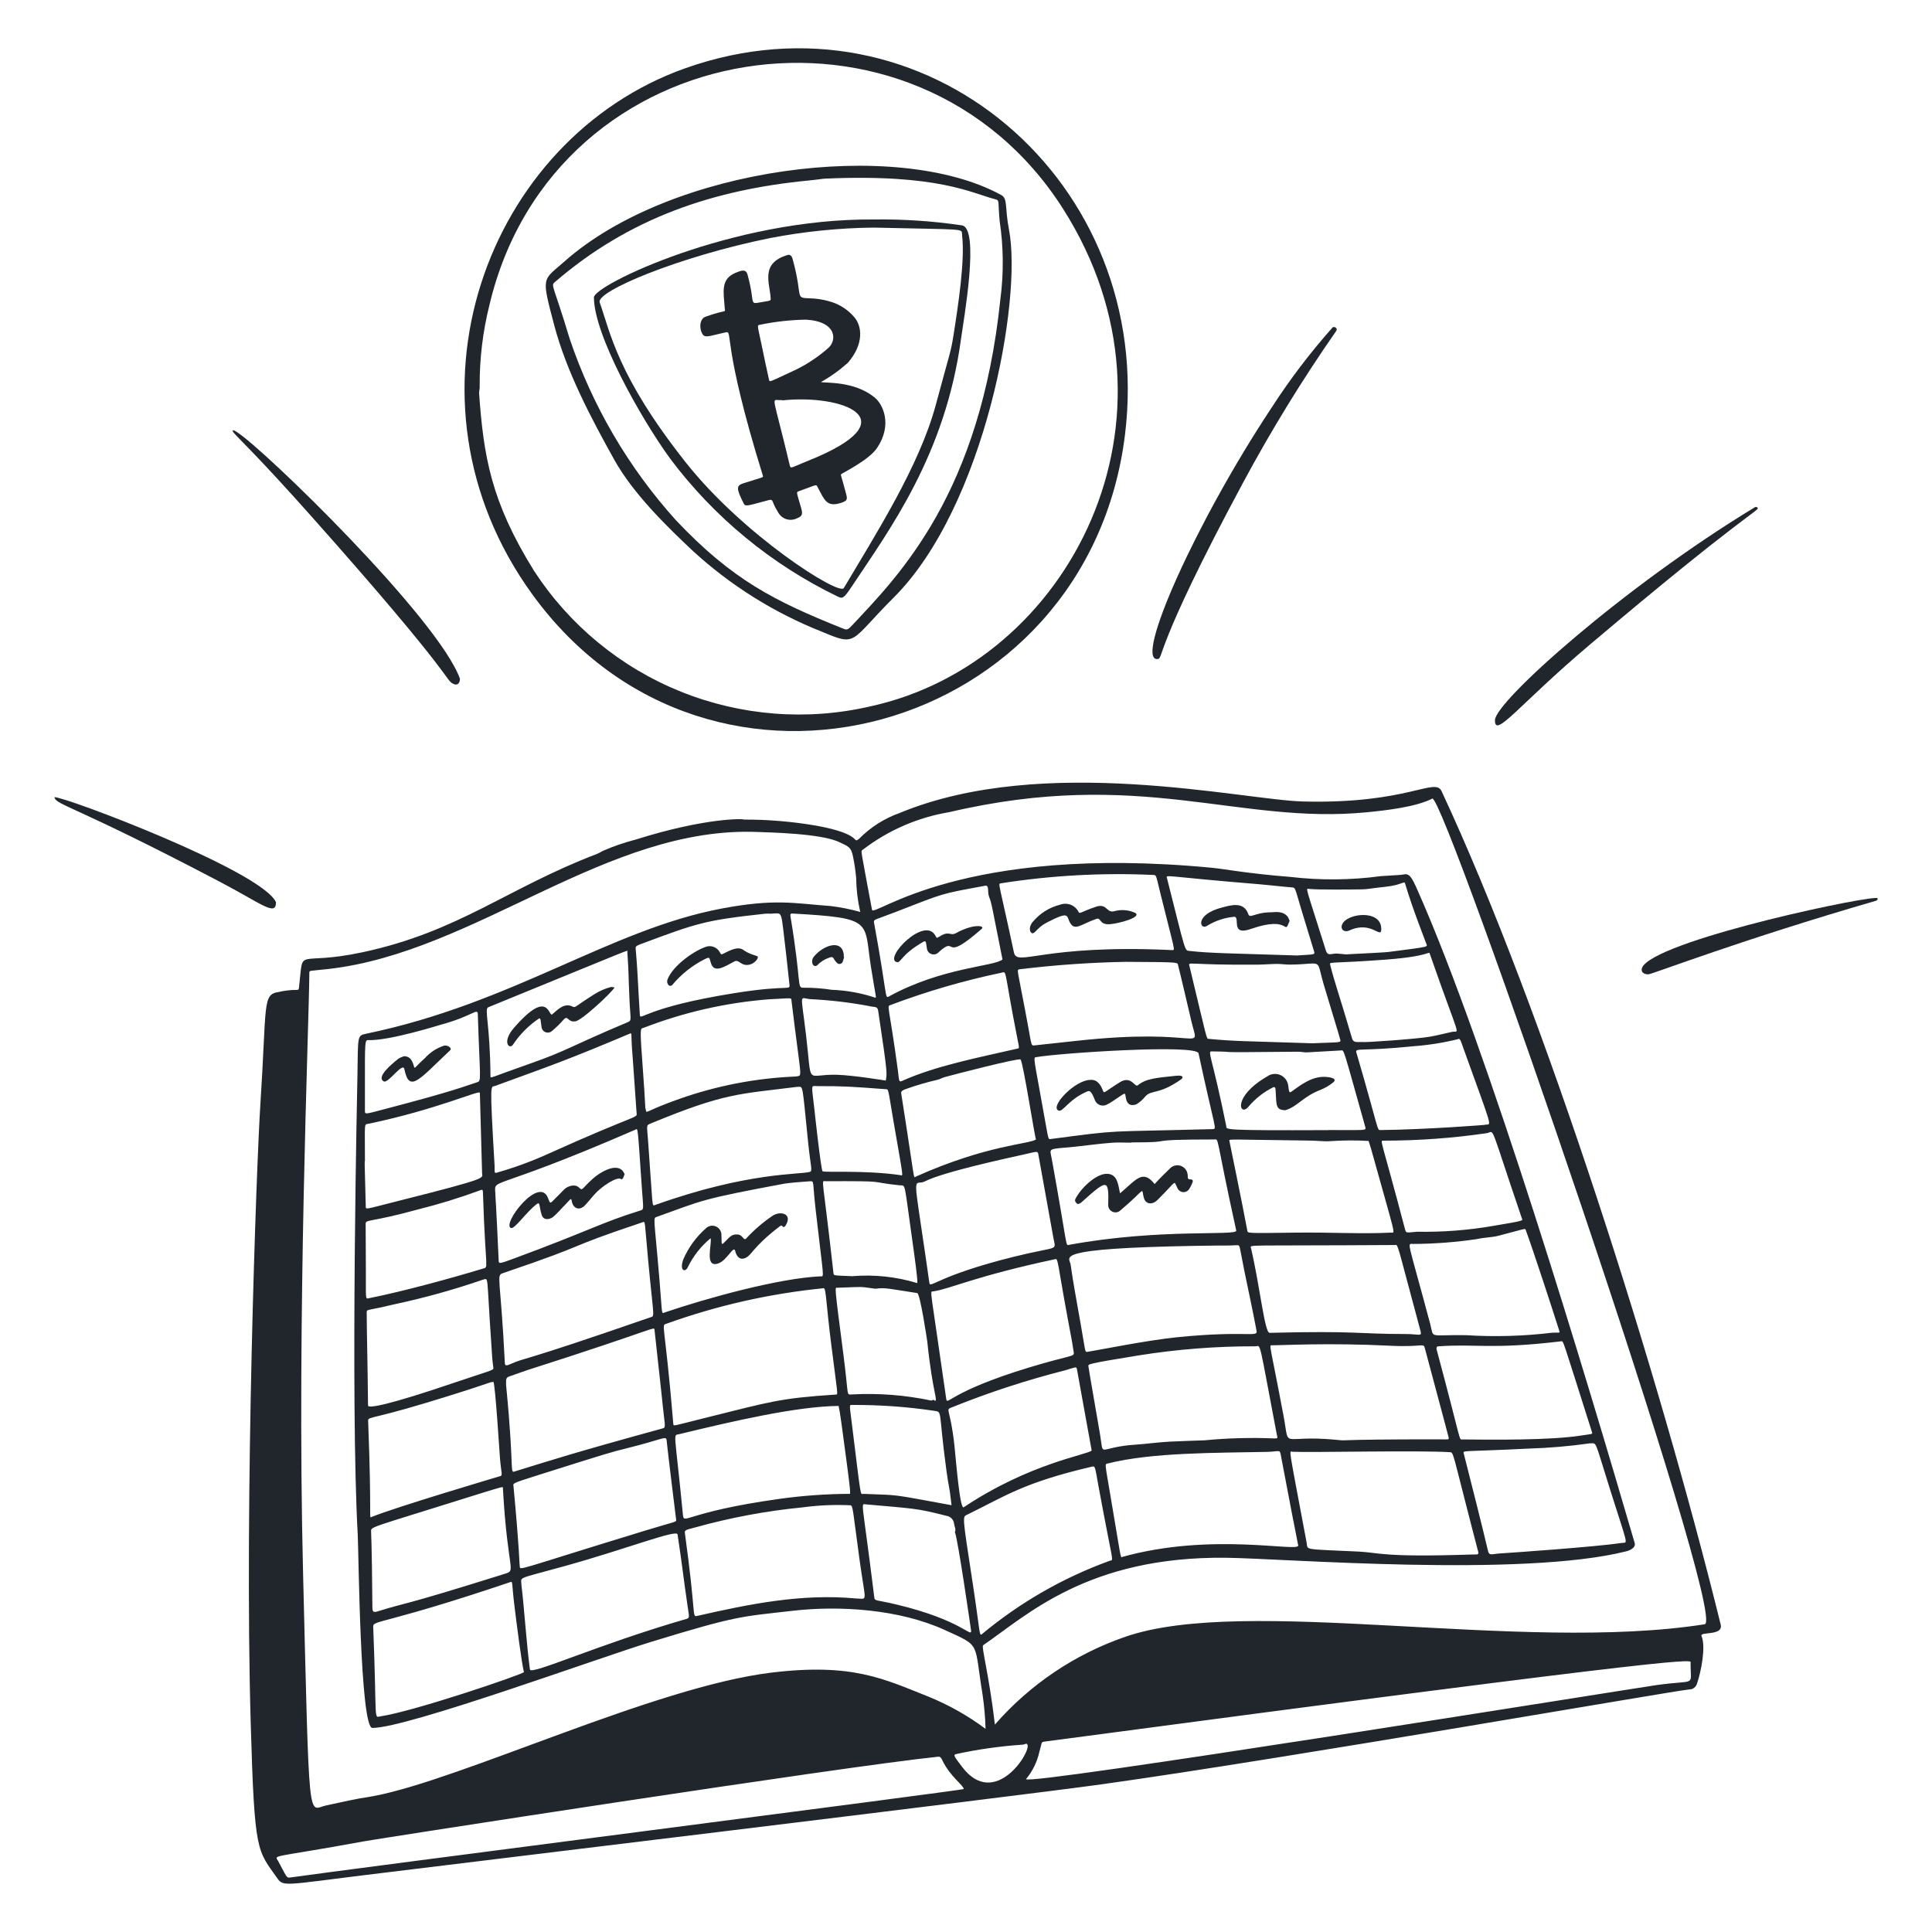 <svg width="85" height="85" viewBox="0 0 85 85" fill="none" xmlns="http://www.w3.org/2000/svg">
<path d="M55.937 17.948C56.742 16.699 57.643 15.514 58.631 14.403C58.723 14.345 58.867 14.452 58.788 14.56C57.303 16.692 55.943 18.907 54.711 21.195C50.699 28.657 51.214 28.98 50.919 28.997C49.91 29.057 52.587 23.003 55.937 17.948Z" fill="#20262C"/>
<path d="M65.772 31.683C65.782 30.872 71.396 25.842 77.186 22.329C77.206 22.312 77.232 22.303 77.259 22.305C77.285 22.306 77.31 22.318 77.328 22.338C77.432 22.456 76.763 22.596 69.933 28.373C66.805 31.019 65.763 32.512 65.772 31.683Z" fill="#20262C"/>
<path d="M72.537 42.864C72.219 42.88 72.152 42.655 72.308 42.471C73.349 41.239 82.538 39.329 82.601 39.521C82.627 39.599 82.566 39.621 82.503 39.639C76.61 41.348 72.808 42.815 72.537 42.864Z" fill="#20262C"/>
<path d="M20.235 29.858C20.235 30.088 20.103 30.169 19.942 30.085C19.552 29.882 20.11 29.926 13.752 22.775C11.369 20.095 10.506 19.304 10.292 19.05C10.192 18.931 10.222 18.88 10.403 18.995C11.63 19.765 19.274 27.21 20.235 29.858Z" fill="#20262C"/>
<path d="M12.144 39.697C12.136 40.33 11.534 39.772 9.659 38.788C3.182 35.388 2.485 35.435 2.391 35.073C2.754 35.01 11.526 38.311 12.144 39.697Z" fill="#20262C"/>
<path d="M30.151 3.002C40.712 -0.743 50.859 8.038 49.495 19.125C47.868 32.349 31.259 36.951 23.423 26.154C17.15 17.51 21.415 6.1 30.151 3.002ZM46.783 9.207C40.29 -1.037 24.395 1.36 21.538 13.4C21.241 14.579 21.095 15.79 21.104 17.006C21.114 17.09 21.073 17.231 21.078 17.298C21.276 20.078 21.601 22.072 23.5 25.122C25.056 27.511 27.309 29.364 29.953 30.429C32.597 31.494 35.505 31.721 38.283 31.079C47.078 29.17 52.591 18.368 46.783 9.208V9.207Z" fill="#20262C"/>
<path d="M39.316 26.294C37.356 28.249 37.737 28.455 36.15 27.789C34.058 26.96 32.135 25.755 30.477 24.233C29.291 23.118 27.859 21.714 27.034 20.241C26.005 18.4 24.919 16.34 24.381 14.3C23.805 12.115 23.866 12.361 24.827 11.509C29.537 7.332 39.44 6.075 44.025 8.567C44.355 8.725 44.195 9.084 44.393 10.112C44.979 13.17 43.342 22.275 39.316 26.294ZM36.313 7.858C36.201 7.862 35.92 7.909 35.591 7.94C31.402 8.343 27.686 9.58 24.402 12.419C24.225 12.572 24.359 12.558 25.06 14.895C26.055 17.845 27.643 20.561 29.726 22.875C32.226 25.526 34.099 26.451 37.029 27.63C37.255 27.721 37.274 27.743 37.507 27.494C39.561 25.302 43.128 21.726 44.015 13.141C44.163 12.005 44.151 10.854 43.98 9.722C43.9 8.868 43.987 8.817 43.796 8.769C42.749 8.504 41.303 7.642 36.313 7.858Z" fill="#20262C"/>
<path d="M38.441 9.656C39.73 9.638 41.017 9.723 42.292 9.911C43.139 9.948 42.39 14.102 42.277 14.935C41.585 20.02 39.124 23.319 37.495 25.773C37.113 26.348 37.07 26.35 36.845 26.241C33.946 24.838 31.424 22.763 29.491 20.187C28.173 18.376 26.133 14.729 26.13 13.084C26.128 12.548 32.202 9.605 38.441 9.656ZM38.428 10.013C36.902 10.031 35.382 10.185 33.884 10.473C29.88 11.284 26.212 12.819 26.384 13.303C26.847 14.605 27.155 16.534 30.167 20.34C32.706 23.552 36.917 26.222 37.124 25.872C38.536 23.492 40.449 20.494 41.169 17.82C41.818 15.408 41.826 15.524 41.946 14.771C42.166 13.384 42.459 11.438 42.328 10.351C42.288 10.03 42.657 10.115 38.428 10.013Z" fill="#20262C"/>
<path d="M38.482 17.488C38.839 17.78 39.281 18.674 38.587 19.708C38.216 20.261 37.014 20.83 37 20.871C36.985 20.911 37 20.883 37.223 21.721C37.291 21.976 37.275 22.033 37.011 22.121C36.36 22.336 36.269 21.98 35.98 21.447C35.893 21.286 35.995 21.312 35.152 21.608C35.013 21.657 35.048 21.643 35.251 22.364C35.31 22.576 35.319 22.708 35.081 22.795C35.008 22.834 34.928 22.858 34.846 22.866C34.764 22.875 34.68 22.866 34.601 22.842C34.522 22.818 34.449 22.778 34.385 22.725C34.321 22.672 34.269 22.607 34.231 22.534C33.91 22.035 34.059 21.939 33.792 22.01C32.795 22.279 32.792 22.294 32.708 22.128C32.388 21.494 32.398 21.363 32.693 21.267C33.589 20.978 33.592 21.019 33.563 20.927C31.739 15.037 32.264 14.547 31.932 14.62C31.156 14.79 31.013 14.896 30.89 14.669C30.758 14.425 30.779 14.028 31.044 13.933C32.01 13.585 31.904 13.798 31.884 13.539C31.832 12.838 31.7 12.281 32.356 12.005C32.611 11.898 32.816 11.821 32.888 12.081C33.273 13.476 32.874 13.391 33.631 13.271C33.873 13.232 33.91 13.232 33.907 13.144C33.881 12.475 33.419 11.581 34.655 11.218C34.752 11.19 34.833 11.253 34.867 11.379C35.388 13.258 34.867 13.082 35.808 13.134C36.088 13.155 36.365 13.212 36.631 13.302C36.993 13.426 37.315 13.644 37.566 13.933C37.929 14.324 38.027 15.123 37.306 15.958C36.943 16.285 36.545 16.571 36.119 16.808C36.295 16.864 37.57 16.745 38.482 17.488ZM34.408 17.616C34.408 17.597 34.424 17.602 34.291 17.602C33.928 17.602 33.998 17.332 34.726 20.387C34.792 20.663 34.715 20.608 35.555 20.272C40.1 18.452 37.057 17.333 34.408 17.616V17.616ZM35.481 14.063C34.79 14.073 34.101 14.149 33.424 14.29C33.296 14.306 33.336 14.354 33.504 15.158C33.504 15.167 33.78 16.49 33.825 16.667C33.87 16.845 33.771 16.833 35.017 16.265C35.523 16.015 35.994 15.701 36.419 15.33C36.834 14.994 36.83 14.152 35.481 14.064V14.063Z" fill="#20262C"/>
<path d="M32.727 36.058C33.793 36.055 34.857 36.145 35.908 36.325C37.998 36.703 37.48 37.127 37.785 36.914C38.289 36.4 38.905 36.007 39.584 35.767C45.929 33.138 54.68 35.196 57.331 35.262C61.946 35.378 63.13 34.18 63.423 34.808C67.938 44.481 73.01 60.527 75.703 71.473C75.831 71.993 74.762 71.762 74.86 71.983C75.062 72.444 74.836 73.569 74.663 74.066C74.642 74.143 74.596 74.211 74.532 74.259C74.468 74.307 74.39 74.332 74.31 74.33C73.732 74.369 56.619 77.365 48.457 78.504C44.754 79.02 19.424 82.078 15.888 82.516C12.63 82.921 12.458 83.003 12.218 82.66C11.315 81.372 11.198 81.623 11.031 75.834C10.745 66 11.286 51.166 11.456 48.574C11.742 44.15 11.536 43.752 12.259 43.644C12.518 43.582 12.784 43.551 13.05 43.552C13.135 43.56 13.147 43.518 13.155 43.444C13.371 41.56 12.953 42.537 15.96 41.893C20.194 40.988 22.34 39.063 26.269 37.567C26.361 37.532 26.443 37.474 26.532 37.431C26.999 37.229 27.481 37.063 27.974 36.936C31.035 35.971 32.727 36.016 32.727 36.058ZM53.947 68.535C47.84 68.465 45.143 71.098 43.252 72.385C43.167 72.444 43.512 73.674 43.772 75.874C45.309 74.113 47.279 72.784 49.488 72.019C54.788 70.162 66.885 72.733 75 71.461C76.074 71.291 63.525 34.872 63.015 35.135C62.292 35.508 60.962 35.655 60.149 35.735C54.467 36.295 50.179 33.758 41.765 35.731C40.378 35.961 39.069 36.531 37.955 37.388C37.863 37.452 37.855 37.28 38.365 40.028C38.431 40.385 42.271 37.118 53.344 38.181C53.887 38.233 54.851 38.428 56.765 38.58C58.093 38.736 59.437 38.725 60.763 38.545C61.449 38.498 61.627 38.5 61.722 38.477C62.007 38.409 62.098 38.562 62.379 39.195C65.481 46.199 69.774 60.54 71.919 67.885C71.976 68.079 71.742 68.203 71.544 68.253C66.937 69.411 56.44 68.563 53.947 68.535ZM15.725 47.369C15.756 45.568 15.703 45.564 16.112 45.479C22.58 44.141 26.844 40.889 31.771 39.968C34.124 39.528 34.929 39.745 36.565 39.864C36.998 39.918 37.426 40.004 37.847 40.122C37.735 39.634 37.675 39.136 37.668 38.635C37.641 38.326 37.597 38.018 37.535 37.714C37.45 37.254 37.315 37.239 36.929 37.052C36.125 36.661 33.787 36.624 33.37 36.605C26.706 36.311 20.959 41.883 14.471 42.629C13.59 42.73 13.611 42.683 13.61 42.798C13.593 45.192 13.053 57.913 13.334 69.228C13.617 80.613 13.543 79.61 14.335 79.435C16.166 79.032 15.784 79.143 16.452 79.017C20.32 78.284 28.81 74.214 33.917 73.591C37.496 73.153 38.883 73.866 40.821 74.634C41.725 74.999 42.579 75.479 43.361 76.063C43.346 75.555 43.301 75.049 43.228 74.547C42.839 72.199 43.19 72.455 41.564 71.712C39.584 70.807 36.969 70.626 34.863 70.869C32.584 71.131 32.457 71.069 28.646 72.236C26.27 72.963 17.924 76.022 16.384 76.022C15.841 76.022 15.78 68.263 15.739 67.522C15.409 61.597 15.725 47.379 15.725 47.369ZM12.739 82.606C14.887 82.293 42.4 78.761 42.399 78.711C42.394 78.539 41.809 78.178 41.457 77.443C41.419 77.363 41.382 77.277 41.273 77.288C36.925 77.74 16.591 80.905 16.052 81.004C11.807 81.784 12.072 81.57 12.25 81.902C12.586 82.53 12.61 82.625 12.738 82.606H12.739ZM74.378 73.161C74.378 73.019 75.513 72.688 45.924 76.627C45.797 76.644 45.839 76.712 45.727 77.076C45.63 77.516 45.429 77.925 45.142 78.272C44.989 78.607 71.719 74.303 72.852 74.141C74.68 73.879 74.372 74.247 74.378 73.161H74.378ZM29.622 62.635C29.633 62.766 29.573 62.742 31.018 62.383C33.987 61.646 34.283 61.522 36.769 61.355C36.882 61.348 36.863 61.461 36.567 59.115C36.337 57.288 36.346 56.67 36.238 56.676C33.879 56.91 31.558 57.433 29.328 58.236C29.07 58.326 29.24 58.072 29.622 62.635ZM64.718 68.393C64.964 68.385 65.058 68.419 65.039 68.301C65.011 68.131 65.257 69.183 64.112 64.684C63.956 64.072 63.903 63.898 63.828 63.893C62.578 63.801 57.666 63.91 56.875 63.872C56.705 63.864 56.663 63.47 57.485 67.863C57.55 68.214 57.278 68.144 59.776 68.263C60.68 68.307 60.817 68.522 64.718 68.393H64.718ZM48.727 64.389C48.608 64.419 48.613 64.378 48.808 65.529C49.375 68.883 49.245 68.18 49.33 68.511C53.306 67.386 57.177 68.315 57.115 67.991C56.636 65.506 57.247 68.743 56.345 63.989C56.303 63.758 56.267 63.866 55.734 63.877C53.539 63.923 50.681 63.894 48.728 64.389H48.727ZM52.562 54.813C46.222 54.926 47.055 55.301 47.102 55.629C47.218 56.445 47.308 56.908 47.562 58.349C47.76 59.47 47.725 59.493 47.838 59.476C48.245 59.416 50.433 58.969 51.796 58.832C54.821 58.528 55.34 58.855 55.284 58.555C55.1 57.575 54.962 56.971 54.739 55.878C54.524 54.824 54.569 54.778 54.429 54.784C53.723 54.815 54.38 54.782 52.563 54.813H52.562ZM56.06 63.285C56.25 63.285 56.203 63.272 56.166 63.072C55.361 58.838 55.486 59.222 55.236 59.232C53.505 59.227 51.777 59.362 50.068 59.637C47.799 60.005 47.877 60.019 47.885 60.108C47.897 60.237 48.314 62.606 48.395 63.093C48.581 64.198 48.239 63.659 50.024 63.554C50.314 63.537 51.022 63.448 51.453 63.426C52.005 63.397 52.936 63.372 52.988 63.368C54.009 63.27 55.036 63.242 56.061 63.285H56.06ZM37.673 70.327C38.194 70.327 38.088 70.603 37.807 68.552C37.516 66.427 37.531 66.251 37.418 66.226C36.714 66.193 36.007 66.224 35.308 66.318C33.704 66.475 32.117 66.772 30.566 67.206C30.119 67.314 30.117 67.337 30.135 67.47C30.625 71.02 30.444 71.145 30.658 71.097C32.94 70.578 35.258 70.099 37.673 70.327H37.673ZM22.266 60.942C22.662 64.953 22.378 64.818 22.71 64.717C24.264 64.241 25.07 63.965 29.153 62.844C29.323 62.798 29.245 62.778 29.103 61.309C29.103 61.3 28.799 58.528 28.797 58.518C28.774 58.334 28.999 58.428 23.209 60.277C22.971 60.353 22.737 60.447 22.5 60.525C22.264 60.604 22.259 60.605 22.266 60.942ZM63.406 63.326C63.709 63.326 63.765 63.355 63.731 63.23C63.539 62.505 63.786 63.414 62.7 59.363C62.615 59.04 62.7 59.284 61.144 59.206C58.418 59.07 56.367 59.192 55.961 59.187C55.818 59.187 55.868 59.095 56.471 62.293C56.759 63.823 56.288 63.114 58.73 63.34C59.505 63.414 58.172 63.322 63.405 63.325L63.406 63.326ZM42.788 69.604C43.123 71.796 43.076 72.013 43.204 71.892C44.875 70.502 46.774 69.412 48.818 68.67C49.017 68.596 48.988 68.966 48.341 65.448C48.168 64.51 48.196 64.49 48.032 64.528C45.023 65.232 44.232 65.819 42.566 66.633C42.34 66.744 42.325 66.591 42.787 69.604H42.788ZM22.94 69.731C23.058 70.657 23.166 72.373 23.315 73.451C23.352 73.716 26.302 72.351 30.211 71.222C30.355 71.18 30.315 71.104 30.251 70.664C30.029 69.127 30.04 69.041 29.81 67.507C29.775 67.275 27.63 68.125 24.874 68.893C22.655 69.511 22.942 69.346 22.941 69.732L22.94 69.731ZM29.863 63.101C29.605 63.164 29.681 62.902 30.041 66.593C30.095 67.146 30.012 66.547 34.258 65.949C35.28 65.805 36.31 65.729 37.342 65.723C37.434 65.723 37.478 65.999 37.022 62.635C36.944 62.061 36.94 62.091 36.894 61.855C35.057 61.875 32.314 62.508 29.864 63.102L29.863 63.101ZM22.211 59.983C22.217 60.107 22.317 60.074 22.443 60.02C23.223 59.679 22.582 60.05 28.598 57.962C28.826 57.883 28.763 58.09 28.513 55.412C28.35 53.663 28.402 53.73 28.267 53.776C24.557 55.019 26.275 54.603 22.125 56.014C21.819 56.118 22.022 56.154 22.212 59.983L22.211 59.983ZM69.935 63.502C69.044 63.629 68.148 63.705 67.249 63.732C64.231 63.886 64.356 63.784 64.405 63.973C64.604 64.745 65.288 67.458 65.462 68.215C65.521 68.47 65.606 68.367 66.015 68.343C66.51 68.313 70.208 68.055 71.363 67.882C71.618 67.844 71.658 68.12 70.833 65.52C70.125 63.286 70.278 63.503 69.936 63.503L69.935 63.502ZM49.795 50.261C49.795 50.292 49.342 50.246 48.922 50.276C48.454 50.308 47.567 50.423 47.312 50.449C46.045 50.573 46.182 50.477 46.277 51.006C47 55.001 46.864 54.8 47.042 54.767C51.044 54.031 54.445 54.389 54.39 54.14C53.441 49.839 53.654 50.132 53.409 50.132C49.987 50.133 52.005 50.261 49.796 50.261L49.795 50.261ZM23.051 73.567C22.946 73.148 22.739 71.503 22.635 70.665C22.498 69.568 22.584 69.56 22.425 69.615C17.011 71.442 16.409 71.283 16.419 71.553C16.589 75.812 16.426 75.561 16.748 75.511C18.25 75.281 22.937 73.687 23.051 73.567ZM35.883 53.201C35.738 51.935 35.84 51.961 35.62 51.972C35.442 51.981 34.7 52.042 34.529 52.073C30.823 52.761 30.953 52.799 28.901 53.534C28.717 53.6 28.778 53.48 29.017 56.345C29.148 57.918 29.087 57.795 29.253 57.739C31.103 57.111 34.27 56.235 36.09 56.154C36.277 56.146 36.245 56.376 35.883 53.201ZM22.59 65.371C22.854 68.176 22.85 68.804 22.866 68.902C22.9 69.107 22.569 69.118 28.391 67.338C29.739 66.925 29.766 66.977 29.747 66.853C29.734 66.772 29.383 63.908 29.343 63.501C29.302 63.094 29.428 63.266 27.502 63.736C26.94 63.873 26.732 63.932 23.474 64.963C22.581 65.245 22.561 65.265 22.59 65.371ZM35.057 47.819C32.488 48.143 31.905 48.077 28.657 49.417C28.417 49.517 28.459 49.463 28.513 50.197C28.736 53.211 28.668 53.069 28.825 53.013C32.941 51.545 35.185 51.69 35.636 51.556C35.759 51.52 35.66 51.304 35.556 50.278C35.275 47.528 35.353 47.826 35.057 47.82V47.819ZM46.415 55.401C42.934 56.138 41.758 56.722 41.053 56.816C40.896 56.837 40.918 56.532 41.629 61.536C41.677 61.88 41.721 61.246 45.259 60.169C47.171 59.588 47.273 59.709 47.239 59.489C47.134 58.822 47.239 59.443 46.963 57.943C46.523 55.566 46.556 55.325 46.415 55.403V55.401ZM57.035 54.23C58.517 54.211 59.907 54.296 61.197 54.23C61.391 54.22 61.443 54.565 60.315 50.52C60.284 50.411 60.246 50.305 60.212 50.197C59.656 50.164 59.099 50.167 58.544 50.205C58.26 50.227 57.97 50.186 57.683 50.182C53.849 50.137 54.07 50.091 54.093 50.217C54.103 50.279 54.645 52.897 54.874 54.124C54.899 54.267 54.782 54.259 57.035 54.23ZM61.864 58.692C62.364 58.692 62.552 58.797 62.509 58.616C62.449 58.367 62.721 59.4 62.012 56.746C61.429 54.566 61.505 54.775 61.346 54.776C54.673 54.818 54.999 54.745 55.039 54.911C55.449 56.678 55.637 58.645 55.858 58.639C59.749 58.543 59.715 58.692 61.863 58.692H61.864ZM40.891 56.444C40.928 56.704 41.259 56.122 44.609 55.291C46.624 54.791 46.454 55.067 46.345 54.463C46.337 54.42 45.689 50.831 45.681 50.781C45.657 50.621 45.599 50.671 45.037 50.794C40.28 51.834 40.895 52.014 40.459 52.029C40.164 52.04 40.296 52.24 40.889 56.445L40.891 56.444ZM34.824 44.042C34.803 43.875 34.901 43.915 33.819 43.966C31.937 44.114 30.087 44.535 28.327 45.216C28.187 45.268 28.142 45.119 28.249 46.558C28.451 49.281 28.348 48.491 28.419 48.859C28.448 49.007 28.437 48.859 29.892 48.346C31.545 47.763 33.276 47.43 35.028 47.361C35.317 47.281 35.261 47.654 34.824 44.042ZM21.709 60.794C21.438 60.829 21.549 60.873 18.692 61.736C16.079 62.524 16.188 62.288 16.199 62.578C16.364 66.92 16.217 66.795 16.349 66.741C17.407 66.306 21.979 64.952 21.988 64.95C22.138 64.918 22.052 64.842 21.995 64.137C21.981 63.977 21.793 60.945 21.709 60.794ZM49.502 42.317C47.956 42.347 46.412 42.456 44.877 42.642C44.702 42.672 44.747 42.513 45.223 45.1C45.402 46.071 45.356 46.007 45.556 45.988L47.305 45.799C52.988 45.167 52.767 46.394 52.419 44.942C52.236 44.177 51.96 42.96 51.835 42.485C51.794 42.332 52.005 42.33 49.502 42.317ZM21.76 51.288C21.76 51.586 21.741 51.631 21.878 51.586C22.631 51.371 23.367 51.102 24.081 50.78C28.053 48.988 28.039 49.208 28.008 48.975C28.008 48.949 27.833 46.498 27.833 46.49C27.742 45.456 27.826 45.427 27.706 45.477C25.028 46.607 24.36 46.837 21.777 47.778C21.586 47.847 21.538 47.493 21.76 51.288ZM69.63 63.148C70.098 63.073 70.076 63.118 70.025 62.957C68.697 58.789 68.795 58.999 68.677 59.013C65.575 59.382 64.94 59.11 63.257 59.235C63.225 59.235 63.182 59.285 63.208 59.382C64.319 63.516 64.178 63.329 64.327 63.33C65.622 63.34 68.205 63.379 69.629 63.148H69.63ZM48.029 63.818C47.68 61.863 48.269 65.172 47.379 60.228C47.357 60.105 47.287 60.167 46.869 60.286C45.176 60.716 43.513 61.259 41.892 61.912C41.555 62.039 41.815 61.918 41.995 63.636C42.062 64.281 42.232 66.426 42.399 66.314C45.305 64.376 47.812 64.014 48.029 63.818H48.029ZM68.269 58.636C68.604 58.611 68.644 58.679 68.597 58.534C68.354 57.765 67.438 54.955 67.131 54.128C67.092 54.024 67.168 54.047 65.934 54.366C65.618 54.448 65.344 54.433 64.989 54.513C64.063 54.651 63.127 54.723 62.19 54.728C61.89 54.738 61.897 54.404 62.919 58.232C63.102 58.919 62.808 58.717 64.491 58.742C65.751 58.821 67.015 58.786 68.268 58.636H68.269ZM16.192 61.837C16.192 61.972 17.032 61.84 20.064 60.807C21.813 60.212 21.725 60.31 21.699 60.122C21.641 59.693 21.666 59.81 21.614 59.098C21.397 55.987 21.515 56.244 21.237 56.304C19.944 56.749 18.625 57.114 17.288 57.398C16.121 57.681 16.133 57.582 16.133 57.758C16.139 58.784 16.17 59.721 16.192 61.837ZM45.615 46.506C45.431 46.538 45.463 46.37 46.004 49.442C46.128 50.155 46.135 50.122 46.213 50.114C49.462 49.689 48.39 49.811 53.328 49.677C53.569 49.67 53.47 49.798 52.731 46.342C52.644 45.932 46.672 46.325 45.615 46.506L45.615 46.506ZM16.384 70.749C16.384 70.966 16.495 70.933 16.686 70.873C17.914 70.487 17.496 70.719 22.126 69.267C22.775 69.063 22.342 69.338 22.126 65.484C22.126 65.392 22.254 65.357 20.561 65.886C16.244 67.242 16.317 67.161 16.327 67.384C16.32 67.397 16.36 67.667 16.384 70.749ZM44.034 38.862C43.896 38.883 43.941 38.78 44.608 41.9C44.75 42.562 45.816 41.529 51.562 41.8C51.721 41.808 51.693 41.885 51.055 39.315C50.858 38.521 50.885 38.489 50.735 38.494C48.495 38.391 46.25 38.514 44.034 38.862ZM60.879 50.184C60.686 50.184 60.744 50.004 61.821 54.103C61.863 54.261 61.885 54.231 62.342 54.191C63.476 54.212 64.609 54.125 65.726 53.929C67.122 53.694 66.993 53.71 66.953 53.593C65.489 49.295 65.776 49.788 65.421 49.853C63.917 50.073 62.399 50.184 60.879 50.184ZM44.902 46.614C44.836 46.532 41.956 47.278 41.549 47.392C41.448 47.419 41.356 47.482 41.255 47.504C40.791 47.61 40.334 47.743 39.886 47.902C39.716 47.96 39.631 48.007 39.649 48.105C40.286 52.145 40.17 51.821 40.298 51.764C43.447 50.354 45.329 50.339 45.581 50.127C45.545 50.173 45.021 46.765 44.902 46.615V46.614ZM57.73 45.9C59.019 45.844 59.005 45.892 58.96 45.717C58.875 45.404 58.554 44.374 58.246 43.34C57.878 42.105 58.271 42.422 56.761 42.439C56.572 42.441 56.381 42.409 56.191 42.409C55.915 42.409 55.639 42.437 55.369 42.44C52.206 42.47 52.277 42.279 52.332 42.506C53.132 45.827 53.068 45.696 53.182 45.706C54.382 45.819 54.612 45.796 57.73 45.9ZM16.056 51.085C16.038 51.085 16.034 50.935 16.091 53.047C16.096 53.239 15.985 53.223 17.634 52.808C21.592 51.812 21.21 51.836 21.21 51.621C21.21 51.611 21.112 48.087 21.112 48.078C21.104 47.941 19.259 48.8 16.233 49.438C16.004 49.488 16.056 49.288 16.056 51.085ZM33.97 40.192C33.97 40.214 33.818 40.183 33.649 40.201C31.009 40.488 30.682 40.607 28.188 41.537C27.98 41.614 27.959 41.651 27.966 41.726C28.051 42.641 28.068 43.383 28.151 44.647C28.17 44.945 28.334 44.331 32.292 43.697C34.899 43.278 34.758 43.65 34.724 43.236C34.717 43.138 34.582 41.937 34.58 41.921C34.34 39.973 34.457 40.192 33.97 40.192ZM21.798 52.642C21.809 52.642 21.935 55.331 21.939 55.453C21.945 55.607 21.954 55.613 22.602 55.373C25.888 54.16 26.47 53.785 28.139 53.268C28.351 53.203 28.306 53.241 28.239 52.263C28.045 49.434 28.071 49.651 27.952 49.702C21.156 52.657 21.798 51.7 21.798 52.642ZM38.106 66.186C37.851 66.186 37.913 65.811 38.46 70.236C38.488 70.469 38.475 70.358 39.472 70.599C42.293 71.279 42.73 72.055 42.725 71.751C42.725 71.742 42.13 67.609 42.01 67.411C42.072 67.279 41.988 67.16 41.975 67.035C41.966 66.951 41.93 66.872 41.872 66.811C41.814 66.749 41.738 66.707 41.654 66.693C40.279 66.342 40.213 66.378 38.106 66.186ZM39.509 47.152C39.557 47.507 39.541 47.621 39.674 47.562C41.159 46.893 42.982 46.544 44.771 46.133C44.879 46.108 44.844 46.177 44.573 44.718C44.185 42.629 44.281 42.738 44.055 42.797C42.403 43.142 40.781 43.614 39.202 44.209C38.99 44.285 39.095 44.066 39.511 47.152H39.509ZM21.25 52.53C21.243 52.317 21.25 52.317 21.051 52.394C20.182 52.713 19.296 52.984 18.398 53.208C16.237 53.803 16.074 53.633 16.087 53.857C16.087 53.887 16.087 53.721 16.097 55.925C16.103 57.205 16.063 57.149 16.238 57.115C17.768 56.809 19.86 56.234 21.234 55.818C21.523 55.73 21.358 55.961 21.25 52.53ZM40.791 58.99C40.791 58.98 40.485 56.91 40.353 56.89C39.147 56.709 38.953 56.635 38.53 56.698C38.472 56.706 38.093 56.623 37.85 56.623C37.51 56.623 37.17 56.65 36.83 56.656C36.732 56.656 36.699 56.466 37.106 59.592C37.355 61.514 37.219 61.348 37.482 61.349C38.648 61.286 39.818 61.376 40.961 61.617C41.014 61.627 41.074 61.541 41.123 61.629C41.287 61.632 41.038 61.348 40.793 58.993L40.791 58.99ZM58.44 49.718C60.122 49.711 60.117 49.76 60.064 49.572C59.068 46.029 59.139 46.205 59.001 46.215L57.501 46.3C57.373 46.305 57.246 46.27 57.115 46.271C52.62 46.314 54.878 46.275 53.298 46.257C53.114 46.257 53.352 46.585 53.95 49.541C53.981 49.696 53.629 49.741 58.442 49.721L58.44 49.718ZM65.344 49.48C65.62 49.443 65.711 49.802 64.423 46.228C64.239 45.718 64.247 45.667 64.117 45.726C63.476 45.882 62.823 45.984 62.164 46.032C59.916 46.262 59.61 46.087 59.673 46.301C60.713 49.856 60.565 49.72 60.751 49.718C62.709 49.697 65.55 49.483 65.345 49.483L65.344 49.48ZM21.579 47.347C21.579 47.468 21.55 47.414 23.343 46.786C24.952 46.223 25 46.076 27.623 44.969C27.807 44.892 27.732 44.853 27.692 43.933C27.639 42.715 27.67 42.92 27.6 41.879C27.594 41.787 28.242 41.554 21.48 44.316C21.298 44.39 21.561 45.035 21.579 47.347ZM59.962 45.843C59.962 45.876 62.324 45.712 62.906 45.611C63.234 45.554 63.557 45.47 63.884 45.398C64.224 45.321 64.276 45.891 62.915 41.992C62.845 41.792 63.045 42.063 60.994 42.217C58.699 42.39 58.487 42.309 58.515 42.419C58.718 43.235 58.946 43.847 59.487 45.691C59.542 45.883 59.698 45.843 59.962 45.843ZM37.508 61.812C37.358 61.812 37.369 61.755 37.469 62.562C37.905 66.064 37.837 65.718 37.987 65.724C39.673 65.793 39.049 65.709 41.864 66.223C41.753 65.236 41.755 65.547 41.643 64.73C41.254 61.876 41.504 62.145 41.033 62.06C39.866 61.889 38.687 61.807 37.508 61.812ZM44.106 42.212C43.63 39.85 43.638 39.76 43.518 39.462C43.427 39.237 43.542 38.931 43.334 38.97C41.352 39.34 41.637 39.254 39.348 40.145C38.498 40.475 38.426 40.439 38.453 40.587C39.055 43.865 38.921 43.945 39.109 43.84C41.457 42.552 43.754 42.523 44.106 42.212ZM57.061 42.037C57.834 41.982 57.863 42.02 57.812 41.844C57.761 41.668 57.987 42.439 57.26 40.038C56.962 39.047 57 39.053 56.835 39.041C56.543 39.022 55.792 38.935 55.448 38.907C51.095 38.554 51.294 38.447 51.348 38.658C52.183 41.957 52.109 41.812 52.34 41.838C53.284 41.943 54.139 41.941 57.061 42.037ZM36.315 51.968C36.113 51.968 36.184 51.665 36.666 55.984C36.682 56.135 36.638 56.109 37.494 56.147C38.452 56.067 39.416 56.167 40.337 56.445C40.352 56.445 40.431 56.639 40.153 54.68C39.755 51.884 39.864 52.179 39.575 52.148C38.083 51.992 39.217 51.959 36.315 51.968ZM16.055 48.862C16.055 49.035 16.05 49.026 16.827 48.822C20.118 47.96 20.394 47.803 20.999 47.612C21.192 47.551 21.111 47.45 21.022 44.62C21.013 44.322 20.792 44.705 19.404 45.08C19.394 45.08 17.103 45.806 16.183 45.76C16.015 45.751 16.065 46.148 16.055 48.862ZM35.968 47.785C35.654 47.785 35.704 47.645 35.835 48.853C35.835 48.863 36.12 51.465 36.188 51.53C36.257 51.595 38.039 51.474 39.606 51.7C39.747 51.72 39.763 51.958 39.306 49.307C39.051 47.827 39.111 47.93 38.944 47.918C37.476 47.808 37.118 47.783 35.968 47.785ZM59.22 41.99C59.22 41.981 60.849 41.914 61.106 41.88C63.013 41.633 62.798 41.671 62.739 41.49C62.679 41.309 62.139 39.964 61.818 38.871C61.779 38.737 61.696 38.935 60.962 39.014C60.204 39.096 60.171 39.123 59.949 39.127C59.603 39.133 57.96 39.153 57.587 39.108C57.435 39.09 57.429 38.948 58.335 41.822C58.417 42.083 58.577 41.944 58.819 41.953C58.947 41.959 59.083 41.978 59.22 41.99ZM38.638 44.482C38.603 44.249 38.498 44.332 38.204 44.256C37.359 44.099 36.505 44 35.648 43.958C35.161 43.919 35.231 43.594 35.463 45.543C35.74 47.87 35.409 47.239 36.831 47.286C37.557 47.31 38.789 47.513 38.971 47.541C39.017 47.205 39.08 47.415 38.638 44.483V44.482ZM38.32 42.55C37.998 40.519 38.475 40.396 34.871 40.192C34.789 40.188 34.761 40.219 34.774 40.3C35.273 43.275 35.05 43.463 35.34 43.455C35.759 43.452 36.178 43.483 36.592 43.547C37.237 43.571 37.875 43.685 38.488 43.887C38.58 43.915 38.542 43.954 38.32 42.551V42.55ZM45.2 76.75C45.154 76.677 45.117 76.75 44.969 76.76C43.994 76.826 43.025 76.963 42.07 77.171C41.923 77.205 41.977 77.273 42.334 77.742C43.764 79.623 45.39 77.056 45.2 76.751V76.75Z" fill="#20262C"/>
<path d="M47.596 52.882C47.533 52.938 47.437 53.005 47.376 52.948C47.315 52.891 47.273 52.831 47.314 52.747C47.542 52.287 48.219 51.63 48.706 51.642C49.193 51.655 49.197 52.181 49.277 52.502C49.995 51.896 50.271 51.432 50.799 52.093C50.948 51.925 51.292 51.577 51.457 51.424C51.515 51.357 51.592 51.308 51.677 51.285C51.763 51.26 51.854 51.262 51.938 51.289C52.022 51.316 52.097 51.368 52.153 51.437C52.209 51.506 52.242 51.59 52.251 51.679C52.274 51.771 52.208 51.891 52.375 51.888C52.467 51.888 52.498 51.938 52.467 52.021C52.43 52.12 52.382 52.215 52.324 52.304C52.297 52.351 52.257 52.389 52.21 52.415C52.162 52.44 52.109 52.452 52.055 52.449C52.001 52.446 51.949 52.427 51.905 52.397C51.86 52.366 51.825 52.323 51.804 52.273C51.611 51.93 51.84 51.886 50.925 52.793C50.679 53.036 50.406 52.96 50.335 52.731C50.179 52.226 50.493 52.242 49.294 53.252C49.249 53.294 49.194 53.322 49.134 53.334C49.073 53.345 49.011 53.339 48.955 53.315C48.898 53.292 48.849 53.254 48.814 53.203C48.779 53.153 48.759 53.094 48.756 53.033C48.792 51.835 48.712 51.884 47.596 52.882Z" fill="#20262C"/>
<path d="M31.264 54.477C30.842 54.825 30.5 55.26 30.26 55.752C30.145 55.999 29.882 55.909 30.06 55.414C30.286 54.887 30.628 54.417 31.059 54.039C31.117 53.983 31.19 53.945 31.27 53.931C31.35 53.918 31.432 53.928 31.505 53.962C31.579 53.995 31.64 54.051 31.682 54.12C31.724 54.189 31.743 54.269 31.739 54.35C31.761 54.567 31.712 54.805 31.824 54.702C32.1 54.444 32.158 54.289 32.461 54.312C32.683 54.328 32.714 54.609 32.829 54.488C33.166 54.122 33.543 53.796 33.953 53.514C34.303 53.248 34.928 53.377 34.539 53.957C34.513 53.976 34.48 53.985 34.447 53.982C34.4 53.882 34.343 53.925 34.288 53.967C33.028 54.937 33.092 55.256 32.736 55.366C32.588 55.412 32.419 55.345 32.341 55.026C32.279 54.775 31.973 55.476 31.579 55.594C30.987 55.772 31.33 54.746 31.264 54.477Z" fill="#20262C"/>
<path d="M47.978 47.51C48.273 47.49 48.431 47.722 48.531 48.001C48.577 48.128 48.616 48.02 49.267 47.615C49.777 47.299 49.925 47.856 50.058 47.748C50.433 47.44 50.911 47.421 51.715 47.332C51.895 47.312 52.109 47.316 51.993 47.467C50.971 48.193 50.669 47.924 50.386 48.242C50.277 48.38 50.144 48.497 49.993 48.587C49.738 48.672 49.601 48.587 49.544 48.354C49.467 48.039 49.61 48.014 48.938 48.459C48.856 48.515 48.77 48.564 48.679 48.606C48.589 48.648 48.486 48.652 48.392 48.618C48.298 48.584 48.222 48.514 48.18 48.423C47.995 47.951 47.938 47.972 47.79 48.038C46.983 48.398 46.755 48.959 46.558 48.856C46.197 48.664 47.304 47.51 47.978 47.51Z" fill="#20262C"/>
<path d="M48.833 40.661C48.34 40.697 48.464 40.349 48.231 40.429C47.563 40.66 47.302 40.967 47.087 40.613C46.897 40.298 47.099 40.053 46.053 40.589C45.628 40.806 45.531 41.099 45.403 41.057C45.31 41.028 45.23 40.78 45.455 40.54C45.762 40.177 46.175 39.919 46.636 39.804C46.784 39.748 46.947 39.748 47.096 39.802C47.244 39.857 47.367 39.963 47.444 40.102C47.497 40.242 47.535 40.123 48.218 39.893C48.718 39.725 48.669 40.191 49.031 40.087C49.334 40.005 49.655 40.031 49.941 40.161C50.262 40.357 49.207 40.633 48.833 40.661Z" fill="#20262C"/>
<path d="M32.86 42.454C32.578 42.459 32.496 42.202 32.313 42.298C31.877 42.527 31.418 42.843 31.277 42.37C31.201 42.115 31.227 42.099 31.031 42.186C30.469 42.465 29.971 42.859 29.571 43.342C29.418 43.452 29.316 43.238 29.365 43.101C29.599 42.468 30.608 41.775 31.122 41.637C31.231 41.615 31.343 41.63 31.443 41.678C31.543 41.727 31.624 41.806 31.674 41.905C31.734 42.005 31.733 42.003 31.829 41.955C32.105 41.816 32.462 41.623 32.7 41.79C33.181 42.13 33.451 41.973 33.302 42.215C33.253 42.288 33.187 42.347 33.11 42.389C33.033 42.43 32.947 42.453 32.86 42.454Z" fill="#20262C"/>
<path d="M27.48 51.655C27.438 51.767 27.403 51.929 27.31 51.869C27.144 51.759 26.46 52.192 26.136 52.57C25.692 53.085 25.886 52.867 25.745 53.019C25.49 53.295 25.215 53.16 25.157 52.856C25.142 52.774 25.134 52.717 25.066 52.79C24.717 53.164 24.421 53.476 24.329 53.545C24.182 53.655 23.91 53.709 23.829 53.444C23.717 53.076 23.763 52.871 23.635 52.961C23.184 53.28 22.643 54.095 22.479 54.027C22.066 53.857 23.73 51.69 24.112 52.714C24.204 52.963 24.204 52.962 24.388 52.769C24.525 52.626 24.671 52.493 24.807 52.344C24.943 52.196 25.278 52.068 25.463 52.238C25.648 52.407 25.556 52.331 26.079 51.86C26.4 51.572 27.062 51.18 27.378 51.492C27.418 51.542 27.453 51.596 27.48 51.655Z" fill="#20262C"/>
<path d="M56.554 48.844C56.107 48.844 56.163 48.59 56.124 48.016C56.117 47.907 56.124 47.807 56.023 47.832C55.599 48.042 55.222 48.338 54.918 48.701C54.541 49.142 54.199 48.257 55.746 47.362C55.829 47.302 55.925 47.264 56.026 47.252C56.127 47.24 56.23 47.254 56.324 47.294C56.418 47.334 56.499 47.397 56.561 47.478C56.623 47.559 56.663 47.654 56.676 47.756C56.712 48.025 56.715 48.099 56.812 48.032C57.179 47.774 57.685 47.356 58.284 47.377C58.526 47.386 58.843 47.446 58.667 47.612C58.49 47.757 58.292 47.873 58.08 47.956C57.312 48.256 57.087 48.683 56.554 48.844Z" fill="#20262C"/>
<path d="M25.281 44.937C24.974 44.966 24.991 44.662 24.809 44.845C24.643 45.036 24.463 45.212 24.268 45.374C24.229 45.405 24.182 45.424 24.133 45.43C24.083 45.436 24.033 45.428 23.988 45.408C23.942 45.388 23.903 45.356 23.874 45.316C23.845 45.275 23.828 45.228 23.824 45.178C23.781 44.915 23.801 44.739 23.687 44.828C23.251 45.125 22.876 45.504 22.582 45.942C22.421 46.213 22.056 45.859 22.613 45.22C24.17 43.425 24.121 44.786 24.304 44.621C24.593 44.36 24.856 44.116 25.2 44.289C25.319 44.349 25.281 44.289 26.158 43.736C26.383 43.595 26.629 43.489 26.887 43.422C26.938 43.426 26.989 43.433 27.04 43.444C26.9 43.68 25.517 44.98 25.281 44.937Z" fill="#20262C"/>
<path d="M41.158 41.175C41.208 41.273 41.221 41.276 41.31 41.218C41.781 40.912 41.793 41.201 42.06 41.053C42.813 40.635 43.363 40.713 43.187 40.869C41.392 42.441 42.167 41.102 41.298 41.892C41.259 41.936 41.209 41.967 41.153 41.982C41.097 41.997 41.038 41.995 40.983 41.977C40.928 41.959 40.879 41.925 40.843 41.88C40.807 41.835 40.785 41.78 40.779 41.722C40.745 41.572 40.765 41.354 40.639 41.425C39.596 42.023 39.648 42.39 39.443 42.326C38.882 42.147 40.694 40.271 41.158 41.175Z" fill="#20262C"/>
<path d="M56.737 40.516C56.455 41.228 56.822 40.245 55.038 40.869C54.073 41.207 54.621 40.274 54.268 40.338C53.859 40.379 53.464 40.513 53.113 40.727C52.793 40.961 52.528 40.239 53.773 39.924C54.132 39.833 54.722 39.636 54.922 40.222C54.994 40.429 55.218 40.139 55.917 40.137C56.082 40.137 56.432 40.055 56.654 40.333C56.688 40.391 56.716 40.452 56.737 40.516Z" fill="#20262C"/>
<path d="M17.79 46.467C17.992 46.488 18.114 46.563 18.212 46.916C18.25 47.055 18.24 46.958 18.7 46.548C18.919 46.303 19.198 46.119 19.51 46.014C19.666 45.949 19.913 46.106 19.802 46.21C18.433 47.499 18.008 48.11 17.791 47.038C17.723 46.701 17.081 47.682 16.886 47.578C16.538 47.392 17.218 46.826 17.526 46.58C17.608 46.529 17.697 46.491 17.79 46.467Z" fill="#20262C"/>
<path d="M60.771 40.869C60.771 41.35 60.352 40.486 59.378 40.932C58.977 41.115 58.808 40.579 59.47 40.343C59.978 40.162 60.77 40.234 60.771 40.869Z" fill="#20262C"/>
<path d="M37.138 42.098C37.123 42.163 37.105 42.228 37.083 42.292C37.077 42.32 37.063 42.346 37.043 42.366C37.022 42.386 36.997 42.401 36.969 42.407C36.941 42.414 36.911 42.412 36.884 42.403C36.857 42.393 36.833 42.376 36.815 42.353C36.645 42.199 36.703 42.049 36.489 42.13C36.286 42.197 36.102 42.313 35.956 42.469C35.761 42.602 35.645 42.286 35.808 42.087C36.213 41.595 37.021 41.302 37.121 41.977C37.133 42.065 37.103 42.091 37.138 42.098Z" fill="#20262C"/>
</svg>
